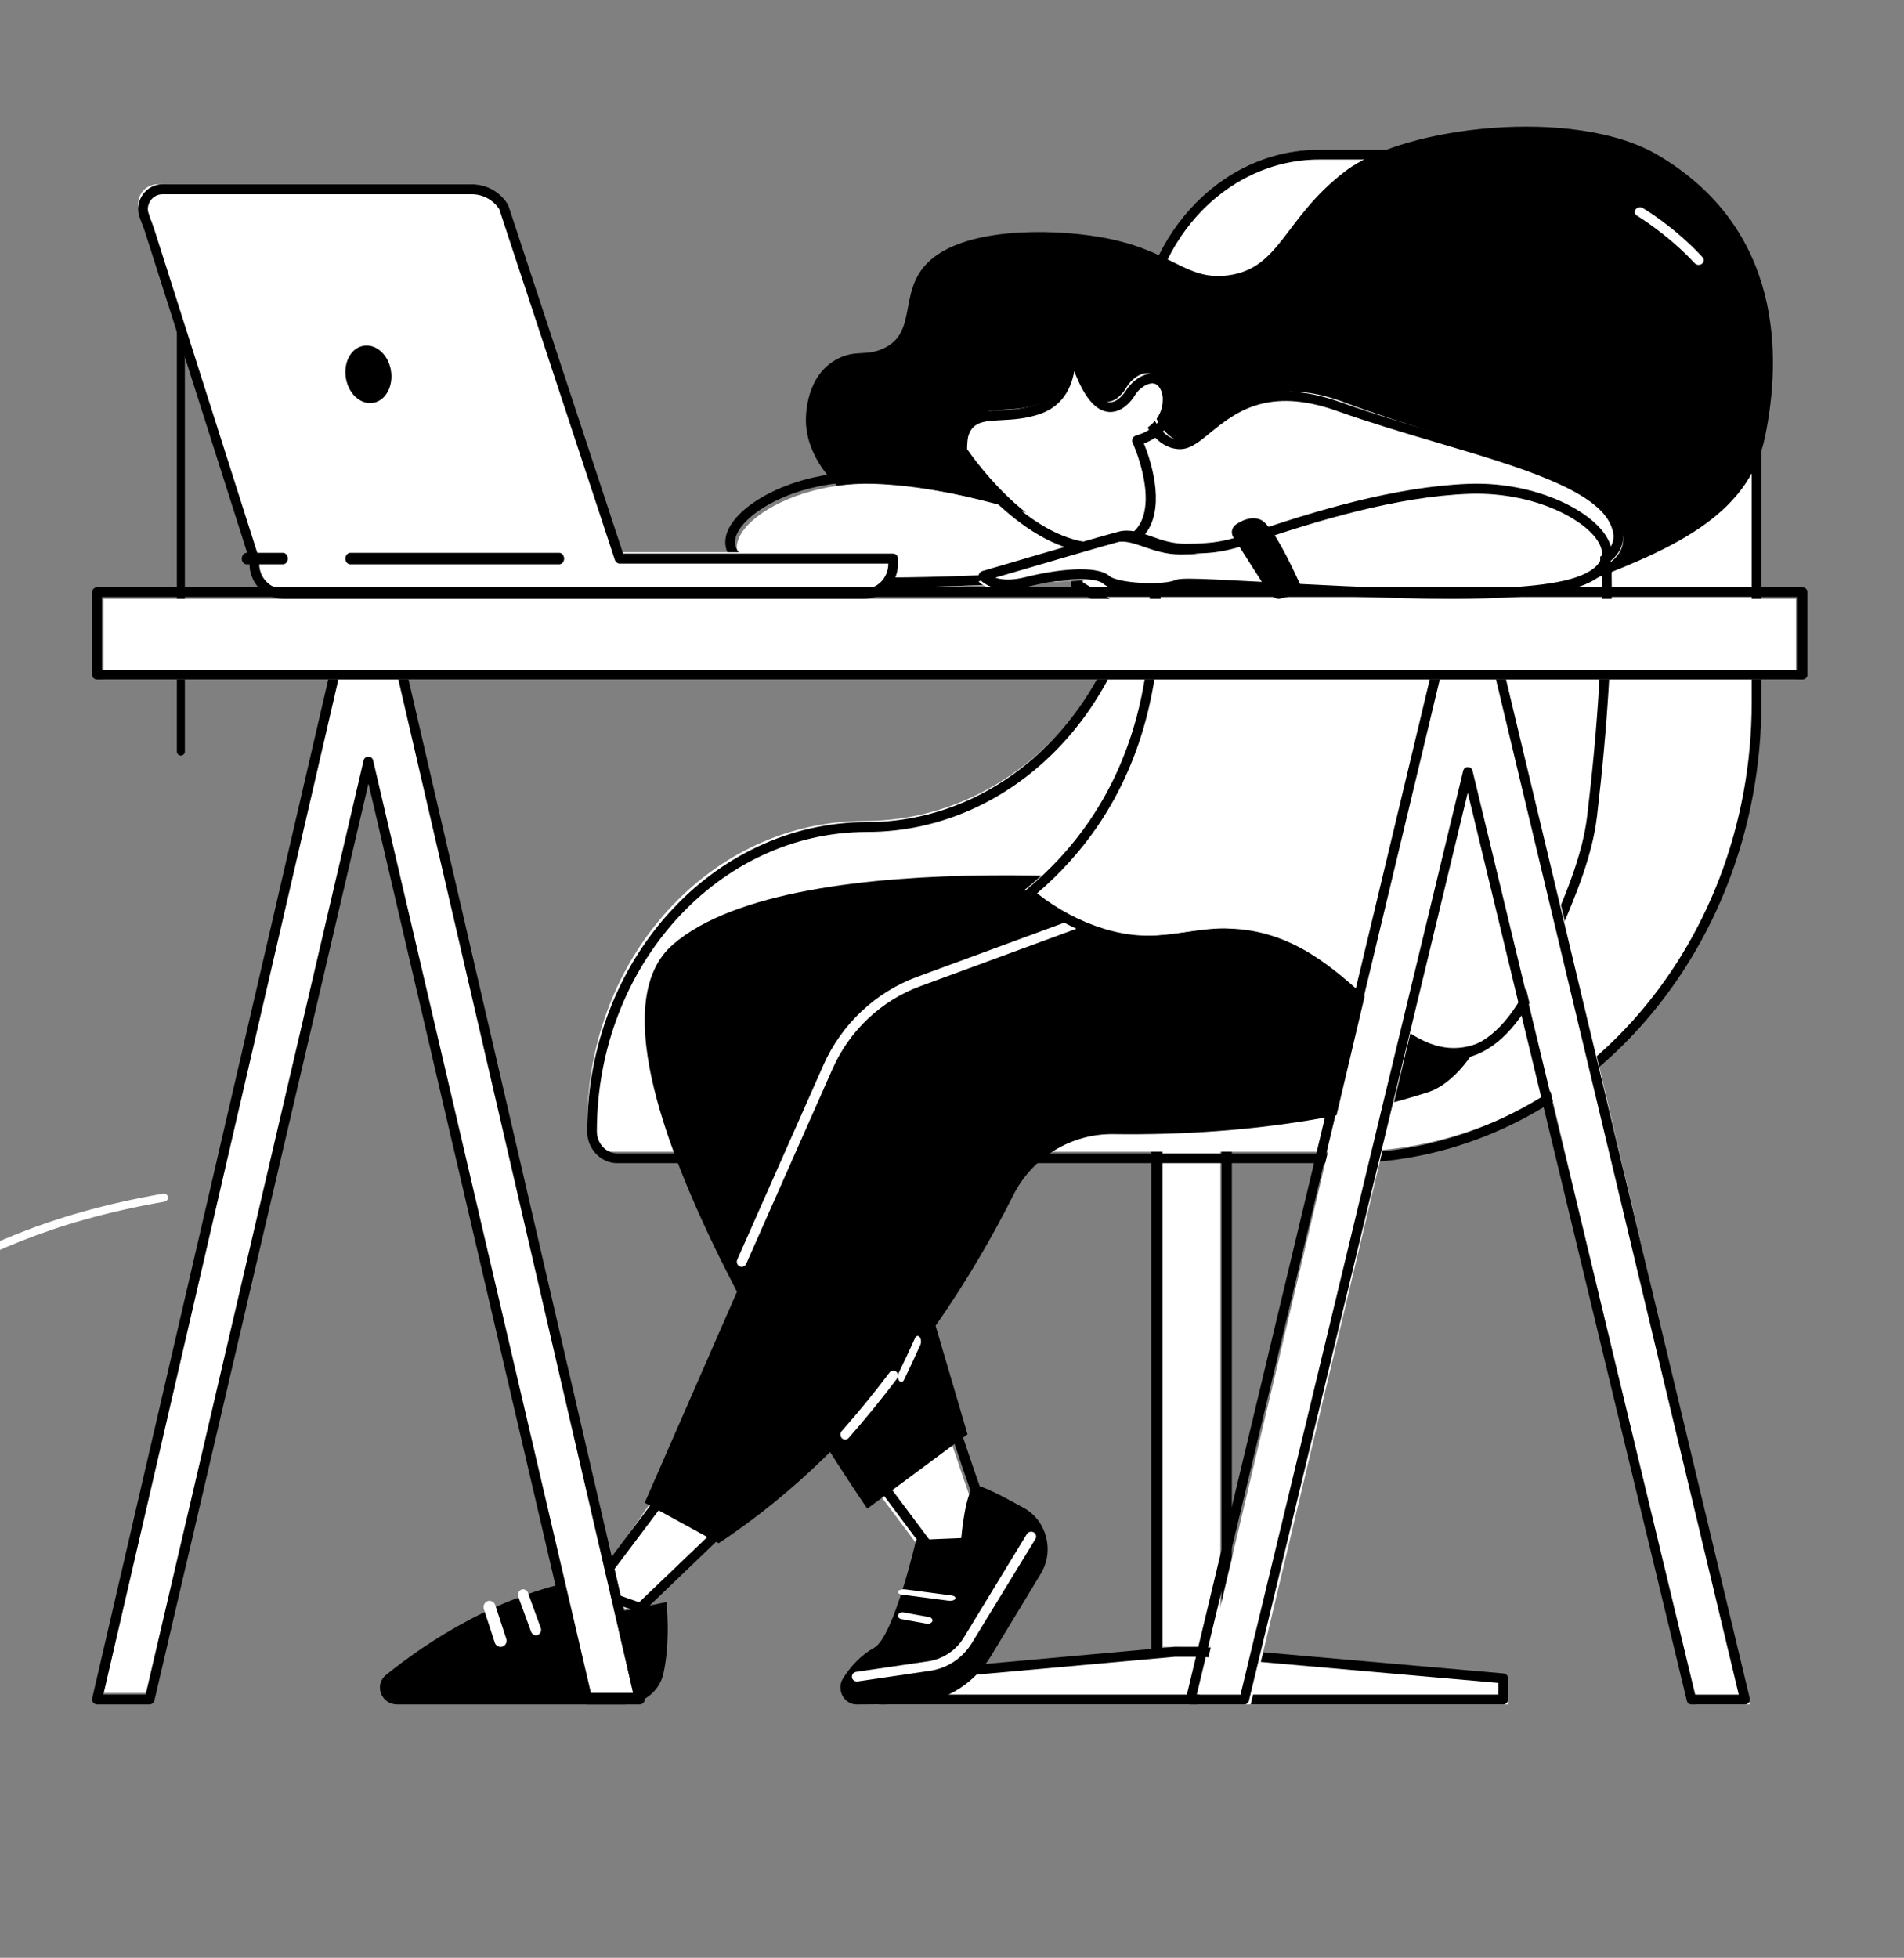 <svg width="215" height="221" viewBox="0 0 215 221" fill="none" xmlns="http://www.w3.org/2000/svg">
<rect x="0" y="0" width="215" height="221" fill="#808080" stroke="none"/>
<g clip-path="url(#clip0_1212_57)">
<path d="M20.423 85.288C20.178 85.288 19.971 85.08 19.971 84.834V37.216C19.971 36.951 20.178 36.743 20.423 36.743C20.686 36.743 20.875 36.951 20.875 37.216V84.834C20.875 85.08 20.686 85.288 20.423 85.288Z" fill="black"/>
<path d="M-15.241 148.722C-15.411 148.722 -15.58 148.628 -15.655 148.458C-15.768 148.231 -15.674 147.966 -15.448 147.853C-13.584 146.927 -11.776 145.963 -10.025 145.037C-2.324 140.956 4.944 137.101 18.426 134.739C18.671 134.701 18.916 134.852 18.953 135.117C19.01 135.362 18.84 135.589 18.576 135.646C5.245 137.97 -1.966 141.806 -9.592 145.85C-11.343 146.776 -13.151 147.739 -15.034 148.665C-15.109 148.703 -15.178 148.722 -15.241 148.722Z" fill="white"/>
<path d="M137.8 185.9H131.3V96.2H137.8V185.9Z" fill="white"/>
<path fill-rule="evenodd" clip-rule="evenodd" d="M138.503 187.2H130.573C130.263 187.2 130 186.951 130 186.656V96.767C130 96.449 130.263 96.2 130.573 96.2H138.503C138.837 96.2 139.1 96.449 139.1 96.767V186.656C139.1 186.951 138.837 187.2 138.503 187.2ZM131.17 186.111H137.93V97.311H131.17V186.111Z" fill="black"/>
<path d="M100.1 189.532L133.333 185.9H136.365L170.3 189.532V192.4H100.1V189.532Z" fill="white"/>
<path fill-rule="evenodd" clip-rule="evenodd" d="M169.755 192.4H99.344C99.027 192.4 98.8 192.15 98.8 191.854V189.468C98.8 189.173 99.004 188.923 99.299 188.9L132.61 185.9H135.718L169.801 188.9C170.073 188.923 170.3 189.173 170.3 189.468V191.854C170.3 192.15 170.05 192.4 169.755 192.4ZM99.889 191.286H169.188V189.968L135.673 187.014H132.678L99.889 189.968V191.286Z" fill="black"/>
<path d="M128.879 39.045V58.408C128.879 77.318 114.857 92.677 97.578 92.677C80.299 92.677 66.3 108.013 66.3 126.946C66.3 128.62 67.566 130 69.15 130H151.993C177.889 130 198.9 106.995 198.9 78.607V37.326C198.9 26.038 190.532 16.9 180.241 16.9H149.098C137.926 16.9 128.879 26.808 128.879 39.045Z" fill="white"/>
<path fill-rule="evenodd" clip-rule="evenodd" d="M151.844 131.3H69.687C67.825 131.3 66.3 129.669 66.3 127.697C66.3 108.461 80.475 92.804 97.88 92.804C114.702 92.804 128.361 77.668 128.361 59.044V39.648C128.361 27.119 137.624 16.9 148.973 16.9H179.858C190.354 16.9 198.9 26.326 198.9 37.926V79.277C198.9 107.962 177.794 131.3 151.844 131.3ZM148.973 18.01C138.229 18.01 129.46 27.708 129.46 39.648V59.044C129.46 78.258 115.307 93.914 97.88 93.914C81.081 93.914 67.399 109.072 67.399 127.697C67.399 129.079 68.431 130.19 69.687 130.19H151.844C177.189 130.19 197.801 107.35 197.801 79.277V37.926C197.801 26.937 189.749 18.01 179.858 18.01H148.973Z" fill="black"/>
<path d="M111.8 174.726C111.016 173.947 106.472 159.9 106.472 159.9L97.5 166.27L107.349 179.4L111.8 174.726Z" fill="white"/>
<path fill-rule="evenodd" clip-rule="evenodd" d="M108.022 179.4C108.007 179.4 107.991 179.4 107.976 179.4C107.813 179.4 107.649 179.308 107.556 179.169L97.623 165.911C97.529 165.795 97.483 165.633 97.506 165.494C97.529 165.356 97.623 165.217 97.739 165.124L106.81 158.715C106.95 158.599 107.16 158.576 107.323 158.622C107.486 158.692 107.626 158.808 107.673 158.993C109.841 165.656 112.43 173.084 112.943 173.731C113.152 173.963 113.152 174.287 112.943 174.518L108.419 179.238C108.326 179.331 108.162 179.4 108.022 179.4ZM98.882 165.703L108.069 177.966L111.823 174.032C110.727 171.88 107.999 163.666 106.833 160.08L98.882 165.703Z" fill="black"/>
<path d="M96.738 192.4L102.476 192.354C106.264 192.331 109.786 190.344 111.847 187.017L117.518 177.66C119.091 175.073 118.205 171.653 115.613 170.221C113.265 168.904 110.783 167.633 110.207 167.703C109.033 167.818 108.546 173.617 108.546 173.617L103.45 173.825C103.45 173.825 100.925 184.776 98.709 186C97.092 186.901 95.962 188.241 95.187 189.466C94.411 190.737 95.298 192.4 96.738 192.4Z" fill="black"/>
<path d="M96.757 189.8C96.481 189.8 96.251 189.62 96.206 189.35C96.16 189.035 96.366 188.765 96.688 188.72L104.794 187.529C106.471 187.281 107.917 186.314 108.79 184.92L115.955 173.158C116.116 172.911 116.46 172.821 116.736 172.978C116.988 173.136 117.08 173.473 116.919 173.72L109.731 185.482C108.698 187.169 106.976 188.316 104.978 188.608L96.849 189.8C96.818 189.8 96.787 189.8 96.757 189.8Z" fill="white"/>
<path d="M107.264 180.7C107.211 180.7 107.158 180.696 107.105 180.687L101.867 180.004C101.523 179.966 101.338 179.788 101.418 179.624C101.523 179.459 101.867 179.371 102.211 179.409L107.422 180.092C107.766 180.13 107.978 180.307 107.872 180.472C107.819 180.611 107.555 180.7 107.264 180.7Z" fill="white"/>
<path d="M104.769 183.3C104.726 183.3 104.691 183.295 104.662 183.284L101.8 182.771C101.521 182.722 101.348 182.514 101.413 182.289C101.499 182.081 101.779 181.952 102.058 182.017L104.899 182.53C105.178 182.578 105.35 182.787 105.286 182.995C105.221 183.172 105.006 183.3 104.769 183.3Z" fill="white"/>
<path d="M81.9 171.398L71.718 182L66.3 179.945L75.714 166.4L81.9 171.398Z" fill="white"/>
<path fill-rule="evenodd" clip-rule="evenodd" d="M72.329 182C72.252 182 72.184 181.993 72.123 181.978L66.664 180.064C66.505 179.999 66.368 179.868 66.322 179.716C66.276 179.564 66.299 179.39 66.413 179.259L75.914 166.623C76.005 166.514 76.143 166.427 76.28 166.405C76.439 166.384 76.576 166.427 76.714 166.514L82.971 171.19C83.108 171.277 83.177 171.43 83.2 171.582C83.2 171.734 83.131 171.865 83.017 171.973L72.717 181.848C72.603 181.956 72.466 182 72.329 182ZM67.738 179.303L72.169 180.869L81.807 171.647L76.485 167.689L67.738 179.303Z" fill="black"/>
<path d="M75.25 180.844C75.25 180.844 75.757 185.149 74.904 188.942C74.442 190.972 72.574 192.4 70.43 192.4H44.875C43.03 192.4 42.2 190.191 43.607 189.054C48.15 185.373 56.522 179.751 66.785 178.1L69.645 181.982L75.25 180.844Z" fill="black"/>
<path d="M60.521 184.6C60.283 184.6 60.069 184.441 59.973 184.201L58.545 180.297C58.426 179.952 58.545 179.58 58.855 179.447C59.14 179.314 59.497 179.473 59.616 179.792L61.044 183.723C61.187 184.042 61.044 184.414 60.735 184.547C60.672 184.582 60.6 184.6 60.521 184.6Z" fill="white"/>
<path d="M56.518 185.9C56.236 185.9 55.955 185.7 55.87 185.415L54.631 181.617C54.519 181.246 54.716 180.875 55.054 180.732C55.42 180.618 55.814 180.818 55.926 181.189L57.165 184.986C57.278 185.357 57.109 185.729 56.743 185.871C56.668 185.89 56.593 185.9 56.518 185.9Z" fill="white"/>
<path d="M136.606 100.024C136.606 100.024 89.897 94.594 75.996 106.608C62.117 118.623 97.935 170.3 97.935 170.3L109.255 161.906L98.501 125.388L141.7 113.124L136.606 100.024Z" fill="black"/>
<path d="M161.244 123.293C154.528 125.452 142.53 128.247 125.741 128.02C120.973 127.952 116.563 130.634 114.414 134.929C109.444 144.838 98.677 162.655 81.15 174.2L72.8 169.632L94.155 120.816C96.103 116.362 99.752 112.885 104.251 111.203L146.581 95.454C146.581 95.454 159.722 91.727 166.146 103.612C167.288 105.749 169.437 101.953 169.929 103.658C171.675 109.544 166.997 121.43 161.244 123.293Z" fill="black"/>
<path d="M83.764 143C83.689 143 83.613 142.985 83.538 142.955C83.243 142.818 83.13 142.5 83.243 142.205L93.003 120.172C95.041 115.607 98.868 111.995 103.555 110.269L124.048 102.728C124.342 102.637 124.659 102.773 124.772 103.068C124.863 103.341 124.727 103.659 124.433 103.773L103.94 111.314C99.524 112.926 95.924 116.334 94.022 120.627L84.262 142.659C84.172 142.864 83.968 143 83.764 143Z" fill="white"/>
<path d="M95.43 162.5C95.3 162.5 95.171 162.453 95.064 162.337C94.848 162.128 94.848 161.757 95.042 161.547C96.894 159.457 98.724 157.226 100.468 154.903C100.64 154.671 100.985 154.624 101.2 154.833C101.437 155.019 101.459 155.391 101.286 155.623C99.521 157.97 97.669 160.223 95.817 162.337C95.71 162.453 95.559 162.5 95.43 162.5Z" fill="white"/>
<path d="M101.784 156C101.691 156 101.613 155.948 101.535 155.871C101.38 155.638 101.349 155.249 101.489 154.965C102.11 153.696 102.716 152.376 103.322 151.055C103.447 150.771 103.68 150.719 103.851 150.926C104.006 151.133 104.053 151.521 103.928 151.806C103.322 153.152 102.701 154.473 102.079 155.767C102.001 155.922 101.893 156 101.784 156Z" fill="white"/>
<path d="M164.85 38.724C159.47 37.472 157.245 37.472 137.721 38.165C132.954 38.322 127.278 44.224 126.733 48.897C128.232 53.368 135.247 75.458 123.033 92.74C121.285 95.177 118.947 97.86 115.7 100.453C117.516 101.884 120.354 103.785 124.145 104.88C130.434 106.713 133.589 104.724 138.675 104.88C152.092 105.283 156.995 119.994 165.667 118.138C167.983 117.646 171.048 115.88 173.931 109.911C175.565 104.97 179.493 98.419 180.31 91.868C182.49 74.071 182.853 56.275 179.652 46.974C178.698 44.045 171.161 40.177 164.85 38.724Z" fill="white"/>
<path fill-rule="evenodd" clip-rule="evenodd" d="M163.892 119.6C160.319 119.6 157.371 116.936 154.044 113.885C150.046 110.265 145.513 106.121 138.813 105.939C137.049 105.87 135.508 106.098 134.012 106.326C131.288 106.713 128.452 107.145 124.387 105.916C121.372 104.982 118.514 103.434 115.901 101.294C115.767 101.18 115.7 101.021 115.7 100.861C115.7 100.679 115.767 100.52 115.901 100.429C118.648 98.152 121.037 95.556 123.003 92.687C133.99 76.59 129.144 56.439 126.576 48.516C126.546 48.44 126.531 48.364 126.531 48.288C127.112 43.461 132.695 37.063 137.876 36.858C157.416 36.152 159.426 36.198 164.696 37.45C170.949 38.953 178.631 42.937 179.658 46.239C182.539 54.845 182.762 71.603 180.328 92.186C179.792 96.672 177.894 101.157 176.219 105.096C175.37 107.1 174.566 108.99 174.03 110.675C174.03 110.69 174.023 110.712 174.008 110.743C171.663 115.775 168.805 118.689 165.5 119.418C164.949 119.539 164.413 119.6 163.892 119.6ZM138.277 104.8C138.471 104.8 138.657 104.808 138.836 104.823C145.96 105.028 150.627 109.308 154.758 113.065C158.376 116.344 161.48 119.167 165.276 118.348C168.224 117.687 170.815 114.978 173.003 110.287C173.562 108.58 174.365 106.667 175.214 104.664C176.867 100.793 178.72 96.398 179.234 92.05C181.668 71.626 181.445 55.05 178.631 46.58C177.827 43.985 170.926 40.091 164.45 38.543C159.314 37.291 157.326 37.268 137.92 37.974C133.7 38.133 128.273 43.597 127.648 48.288C130.283 56.439 135.106 76.886 123.896 93.325C121.998 96.08 119.72 98.607 117.107 100.838C119.452 102.683 122.02 104.026 124.678 104.846C128.541 106.007 131.109 105.62 133.856 105.233C135.24 105.028 136.67 104.8 138.277 104.8Z" fill="black"/>
<path d="M122.199 66.496C122.199 66.496 125.211 41.161 133.899 39C130.844 48.848 129.826 59.56 130.259 70.886C130.281 71.364 129.783 71.659 129.414 71.409L122.199 66.496Z" fill="white"/>
<path fill-rule="evenodd" clip-rule="evenodd" d="M129.928 71.5C129.685 71.5 129.466 71.454 129.271 71.317L121.172 66.376C120.977 66.262 120.88 66.056 120.904 65.85C121.05 64.798 124.455 39.958 134.477 37.717C134.671 37.671 134.89 37.717 135.036 37.877C135.182 38.014 135.231 38.243 135.182 38.426C131.923 47.804 130.609 58.234 131.144 70.311C131.144 70.745 130.925 71.157 130.512 71.363C130.342 71.454 130.123 71.5 129.928 71.5ZM122.12 65.644L129.904 70.402C129.442 58.6 130.658 48.376 133.698 39.135C125.817 42.52 122.558 62.74 122.12 65.644Z" fill="black"/>
<path d="M112.812 58.176C109.905 58.856 106.435 59.922 102.266 58.992C96.295 57.676 91.135 52.776 91 47.581C91 46.946 90.955 42.296 94.673 40.458C96.633 39.483 97.737 40.209 99.63 39.392C103.686 37.645 101.388 33.085 104.677 29.728C108.666 25.645 118.513 25.826 123.92 26.711C132.325 28.072 133.7 31.702 138.634 31.089C144.628 30.318 144.921 24.646 151.951 19.293C158.576 14.279 177.819 11.965 187.238 17.523C201.343 25.871 201.185 40.299 199.293 49.374C197.4 58.403 188.432 62.168 178.134 66.047C173.65 67.726 169.437 60.512 154.182 59.809C126.94 58.516 123.718 55.635 112.812 58.176Z" fill="black"/>
<path d="M191.818 29.9C191.649 29.9 191.48 29.835 191.359 29.705C188.242 26.371 184.884 24.379 184.86 24.357C184.594 24.206 184.521 23.881 184.691 23.643C184.86 23.404 185.246 23.318 185.512 23.491C185.657 23.578 189.039 25.57 192.253 29.034C192.47 29.25 192.446 29.597 192.18 29.77C192.084 29.857 191.939 29.9 191.818 29.9Z" fill="white"/>
<path d="M123.251 60.087C124.875 60.632 126.521 61.086 128.235 61.2C128.934 61.245 129.723 61.291 130.58 61.291C133.917 61.291 135.947 59.383 138.021 59.906C140.096 60.428 153.4 64.311 153.4 64.311C153.4 64.311 152.273 65.901 148.507 64.97C144.741 64.038 140.75 63.743 139.6 64.743C138.427 65.742 133.083 65.946 131.527 65.265C129.994 64.584 97.409 67.922 87.352 65.242C77.318 62.585 87.194 54.206 98.717 54.614C107.647 54.932 117.817 58.248 123.251 60.087Z" fill="white"/>
<path fill-rule="evenodd" clip-rule="evenodd" d="M100.063 66.3C94.478 66.3 89.504 66.024 86.474 65.218C82.133 64.044 81.771 61.926 81.929 60.775C82.449 57.16 89.752 53.016 98.028 53.315C106.371 53.615 115.642 56.469 122.764 58.887C124.188 59.393 125.884 59.9 127.648 60.015C128.417 60.061 129.185 60.084 129.977 60.084C131.492 60.13 132.803 59.647 133.933 59.255C135.154 58.818 136.33 58.403 137.551 58.703C139.609 59.232 152.452 63.031 152.994 63.192C153.175 63.238 153.311 63.376 153.379 63.537C153.424 63.721 153.401 63.906 153.288 64.067C153.243 64.136 151.886 65.955 147.794 64.942C143.882 63.952 140.264 63.814 139.36 64.596C137.936 65.817 132.306 65.909 130.7 65.195C130.135 65.034 125.839 65.287 121.294 65.517C115.076 65.863 107.095 66.3 100.063 66.3ZM97.146 54.42C89.436 54.42 83.421 58.219 83.014 60.936C82.766 62.778 85.253 63.721 86.768 64.136C93.438 65.932 110.17 65.011 121.226 64.412C128.236 64.021 130.542 63.929 131.13 64.182C132.599 64.827 137.732 64.527 138.636 63.745C140.129 62.455 144.651 62.985 148.065 63.86C149.738 64.274 150.846 64.136 151.525 63.929C148.201 62.939 138.976 60.222 137.28 59.808C136.375 59.578 135.448 59.9 134.295 60.314C133.074 60.729 131.718 61.212 129.999 61.212C129.984 61.212 129.969 61.212 129.954 61.212C129.163 61.212 128.349 61.189 127.58 61.12C125.681 61.005 123.917 60.475 122.425 59.969C115.37 57.551 106.19 54.743 97.983 54.444C97.696 54.428 97.417 54.42 97.146 54.42Z" fill="black"/>
<path d="M129.512 44.248C129.512 44.248 130.573 49.667 133.801 49.917C137.028 50.168 140.007 40.947 151.834 45.432C164.632 50.259 180.815 53.105 183.05 59.48C187.225 71.296 137.615 64.238 137.57 63.92L122.199 59.776L129.512 44.248Z" fill="white"/>
<path fill-rule="evenodd" clip-rule="evenodd" d="M164.604 66.3C152.061 66.3 137.638 64.305 136.732 64.024C136.717 64.024 136.695 64.016 136.665 64.002L121.291 60.078C121.132 60.035 121.019 59.926 120.951 59.796C120.883 59.645 120.883 59.471 120.951 59.341L128.287 44.535C128.378 44.339 128.604 44.209 128.853 44.231C129.08 44.274 129.283 44.448 129.329 44.665C129.329 44.708 130.348 49.434 133.132 49.651C133.925 49.716 134.831 48.957 135.985 48.025C138.748 45.77 142.936 42.367 151.382 45.402C154.936 46.681 158.785 47.83 162.499 48.914C172.597 51.905 181.291 54.485 183.012 59.103C183.578 60.599 183.306 61.899 182.242 62.983C179.683 65.519 172.529 66.3 164.604 66.3ZM137.117 63.026C138.974 63.503 175.495 68.143 181.45 62.246C182.219 61.487 182.4 60.577 181.97 59.471C180.453 55.331 171.578 52.707 162.182 49.932C158.446 48.827 154.597 47.678 150.997 46.399C143.14 43.581 139.427 46.616 136.687 48.827C135.351 49.932 134.287 50.8 133.042 50.691C130.551 50.518 129.238 47.938 128.649 46.269L122.219 59.211L137.004 63.005C137.034 63.005 137.072 63.012 137.117 63.026Z" fill="black"/>
<path d="M109.2 50.683C109.2 50.683 116.162 61.1 123.631 61.1C133.127 61.123 127.905 49.072 127.905 49.072C127.905 49.072 131.761 48.096 131.254 44.442C130.726 40.879 128.214 42.105 127.266 43.625C127.266 43.625 123.918 49.98 120.855 38.247C120.15 35.546 122.618 43.625 117.484 45.554C112.924 47.256 109.332 44.442 109.2 50.683Z" fill="white"/>
<path fill-rule="evenodd" clip-rule="evenodd" d="M123.886 62.4C123.87 62.4 123.862 62.4 123.862 62.4C115.693 62.377 108.323 52.093 107.994 51.636C107.947 51.544 107.9 51.43 107.9 51.316C108.018 46.585 110.295 46.448 112.947 46.311C114.191 46.265 115.623 46.174 117.125 45.648C120.787 44.346 120.412 39.775 120.2 38.404C120.106 37.832 120.576 37.718 120.646 37.718C120.811 37.672 121.186 37.672 121.327 38.221C121.358 38.312 121.397 38.457 121.444 38.655C123.017 44.323 124.496 45.306 125.247 45.397C126.303 45.511 127.219 43.98 127.219 43.98C127.946 42.883 129.308 41.946 130.552 42.22C131.303 42.357 132.242 42.974 132.547 44.986C132.97 47.865 130.787 49.465 129.167 50.059C129.871 51.773 131.608 56.869 129.543 59.977C128.463 61.577 126.562 62.4 123.886 62.4ZM109.051 51.156C109.99 52.413 116.797 61.257 123.862 61.28C123.862 61.28 123.87 61.28 123.886 61.28C126.139 61.28 127.712 60.64 128.58 59.36C130.693 56.161 127.923 49.99 127.876 49.945C127.806 49.785 127.829 49.625 127.9 49.465C127.97 49.328 128.111 49.214 128.275 49.168C128.416 49.122 131.89 48.254 131.397 45.145C131.303 44.529 131.045 43.454 130.317 43.294C129.613 43.157 128.674 43.82 128.205 44.529C128.181 44.597 126.984 46.7 125.13 46.494C123.674 46.334 122.43 44.826 121.304 41.9C120.975 43.797 119.989 45.808 117.524 46.7C115.858 47.294 114.285 47.362 113.018 47.431C110.482 47.568 109.191 47.637 109.051 51.156Z" fill="black"/>
<path d="M140.671 61.381C139.048 61.925 137.379 62.402 135.665 62.515C134.966 62.561 134.177 62.583 133.32 62.583C130.005 62.606 127.976 60.701 125.901 61.222C123.804 61.721 110.5 65.623 110.5 65.623C110.5 65.623 111.65 67.211 115.393 66.281C119.159 65.351 123.15 65.056 124.323 66.054C125.473 67.052 130.84 67.256 132.373 66.576C133.929 65.895 166.513 69.207 176.548 66.553C186.583 63.899 176.706 55.506 165.183 55.914C156.276 56.232 146.106 59.544 140.671 61.381Z" fill="white"/>
<path fill-rule="evenodd" clip-rule="evenodd" d="M163.852 67.6C156.82 67.6 148.838 67.163 142.619 66.817C138.052 66.564 133.755 66.334 133.19 66.495C131.607 67.209 125.977 67.117 124.552 65.873C123.648 65.091 120.007 65.252 116.095 66.219C112.025 67.255 110.668 65.436 110.6 65.344C110.51 65.206 110.465 64.999 110.533 64.837C110.601 64.653 110.736 64.538 110.894 64.469C111.437 64.308 124.281 60.532 126.361 60.003C127.56 59.703 128.735 60.095 129.979 60.532C131.11 60.947 132.376 61.384 133.891 61.384C133.906 61.384 133.921 61.384 133.936 61.384C134.705 61.384 135.496 61.361 136.265 61.292C138.029 61.177 139.702 60.67 141.127 60.187C148.25 57.746 157.521 54.915 165.887 54.615C174.163 54.316 181.444 58.437 181.964 62.052C182.145 63.226 181.783 65.344 177.419 66.495C174.389 67.324 169.415 67.6 163.852 67.6ZM134.298 65.321C135.723 65.321 138.278 65.459 142.664 65.689C153.744 66.311 170.455 67.209 177.148 65.413C178.663 65.022 181.15 64.055 180.879 62.213C180.472 59.404 174.005 55.467 165.91 55.744C157.702 56.043 148.544 58.829 141.489 61.246C139.996 61.752 138.232 62.305 136.333 62.42C135.542 62.466 134.728 62.512 133.936 62.512C133.921 62.512 133.906 62.512 133.891 62.512C132.195 62.512 130.816 62.029 129.617 61.591C128.441 61.2 127.514 60.855 126.61 61.085C124.937 61.522 115.688 64.239 112.387 65.206C113.043 65.436 114.151 65.574 115.847 65.137C119.261 64.285 123.783 63.732 125.276 65.022C126.18 65.827 131.291 66.127 132.783 65.459C132.986 65.367 133.439 65.321 134.298 65.321Z" fill="black"/>
<path d="M139.265 60.634C138.959 60.157 139.086 59.522 139.597 59.182C140.312 58.706 141.36 58.229 142.381 58.683C143.71 59.318 145.881 63.901 146.826 66.011C147.081 66.533 146.647 66.964 146.034 67.168C145.447 67.395 144.425 67.599 144.425 67.599C144.042 67.622 143.454 67.213 143.275 66.918L139.265 60.634Z" fill="black"/>
<path d="M191.569 192.4L166.389 86.692L141.231 192.4H135.2L162.856 75.4H169.944L197.6 192.4H191.569Z" fill="white"/>
<path fill-rule="evenodd" clip-rule="evenodd" d="M197.041 192.4H190.993C190.745 192.4 190.519 192.219 190.474 191.971L165.739 89.475L141.027 191.971C140.982 192.219 140.756 192.4 140.508 192.4H134.46C134.279 192.4 134.121 192.332 134.008 192.197C133.918 192.062 133.873 191.881 133.918 191.723L161.654 75.829C161.722 75.58 161.925 75.4 162.196 75.4H169.305C169.553 75.4 169.779 75.558 169.847 75.806L197.583 191.723C197.628 191.881 197.583 192.062 197.47 192.197C197.38 192.332 197.222 192.4 197.041 192.4ZM191.422 191.295H196.342L168.876 76.483L162.625 76.505L135.137 191.295H140.079L165.22 87.016C165.265 86.768 165.491 86.588 165.739 86.588C166.01 86.588 166.236 86.768 166.281 87.016L191.422 191.295Z" fill="black"/>
<path d="M65.719 191.1L41.61 86.589L17.48 191.1H11.699L38.205 75.422L44.994 75.4L71.499 191.1H65.719Z" fill="white"/>
<path fill-rule="evenodd" clip-rule="evenodd" d="M72.232 192.4H66.309C66.056 192.4 65.827 192.218 65.758 191.967L41.607 88.443L17.433 191.967C17.364 192.218 17.135 192.4 16.882 192.4H10.959C10.799 192.4 10.638 192.309 10.523 192.195C10.408 192.058 10.385 191.876 10.408 191.716L37.567 74.533C37.636 74.282 37.865 74.1 38.118 74.1H45.074C45.349 74.1 45.556 74.282 45.625 74.533L72.783 191.716C72.829 191.876 72.783 192.058 72.668 192.195C72.576 192.309 72.415 192.4 72.232 192.4ZM66.768 191.283H71.543L44.637 75.217H38.554L11.671 191.283H16.446L41.056 85.843C41.102 85.593 41.332 85.41 41.607 85.41C41.86 85.41 42.089 85.593 42.135 85.843L66.768 191.283Z" fill="black"/>
<path d="M11.699 76.7H202.799V67.6H11.699V76.7Z" fill="white"/>
<path fill-rule="evenodd" clip-rule="evenodd" d="M203.556 76.7H10.945C10.65 76.7 10.4 76.456 10.4 76.167V66.833C10.4 66.544 10.65 66.3 10.945 66.3H203.556C203.851 66.3 204.1 66.544 204.1 66.833V76.167C204.1 76.456 203.851 76.7 203.556 76.7ZM11.512 75.633H202.989V67.389H11.512V75.633Z" fill="black"/>
<path d="M17.842 20.8H53.18C54.674 20.8 56.055 21.534 56.87 22.772L70.114 62.333H101.4V62.929C101.4 64.786 99.906 66.3 98.072 66.3H31.674C29.818 66.3 28.323 64.786 28.323 62.929V62.401L16.348 25.41C16.167 24.859 15.94 24.309 15.737 23.758C15.216 22.36 16.235 20.8 17.842 20.8Z" fill="white"/>
<path fill-rule="evenodd" clip-rule="evenodd" d="M97.556 67.6H32.018C29.896 67.6 28.175 65.828 28.175 63.664V63.226L16.377 26.187C16.243 25.795 16.109 25.404 15.952 25.036L15.774 24.552C15.461 23.724 15.572 22.78 16.087 22.02C16.6 21.26 17.427 20.8 18.366 20.8H53.246C54.922 20.8 56.441 21.652 57.335 23.056C57.365 23.102 57.387 23.148 57.402 23.194L70.362 62.49H100.841C101.154 62.49 101.4 62.743 101.4 63.065V63.664C101.4 65.828 99.679 67.6 97.556 67.6ZM18.366 21.928C17.807 21.928 17.293 22.204 16.98 22.665C16.69 23.102 16.6 23.655 16.802 24.138L16.958 24.621C17.114 25.013 17.271 25.427 17.405 25.841L29.225 62.95C29.255 63.011 29.27 63.073 29.27 63.134V63.641C29.27 65.206 30.499 66.495 32.018 66.495H97.556C99.076 66.495 100.305 65.206 100.305 63.664V63.618H69.96C69.737 63.618 69.536 63.456 69.446 63.249L56.374 23.608C55.682 22.55 54.52 21.928 53.246 21.928H18.366Z" fill="black"/>
<path d="M44.057 41.417C44.527 43.155 43.801 44.941 42.455 45.393C41.089 45.846 39.615 44.822 39.145 43.083C38.675 41.345 39.38 39.559 40.747 39.107C42.092 38.654 43.587 39.678 44.057 41.417Z" fill="black"/>
<path d="M63.144 63.7H39.556C39.255 63.7 39 63.408 39 63.063C39 62.692 39.255 62.4 39.556 62.4H63.144C63.445 62.4 63.7 62.692 63.7 63.063C63.7 63.408 63.445 63.7 63.144 63.7Z" fill="black"/>
<path d="M31.955 63.7H27.845C27.55 63.7 27.3 63.408 27.3 63.063C27.3 62.692 27.55 62.4 27.845 62.4H31.955C32.25 62.4 32.5 62.692 32.5 63.063C32.5 63.408 32.25 63.7 31.955 63.7Z" fill="black"/>
</g>
<defs>
<clipPath id="clip0_1212_57">
<rect width="214.5" height="221" fill="white"/>
</clipPath>
</defs>
</svg>
